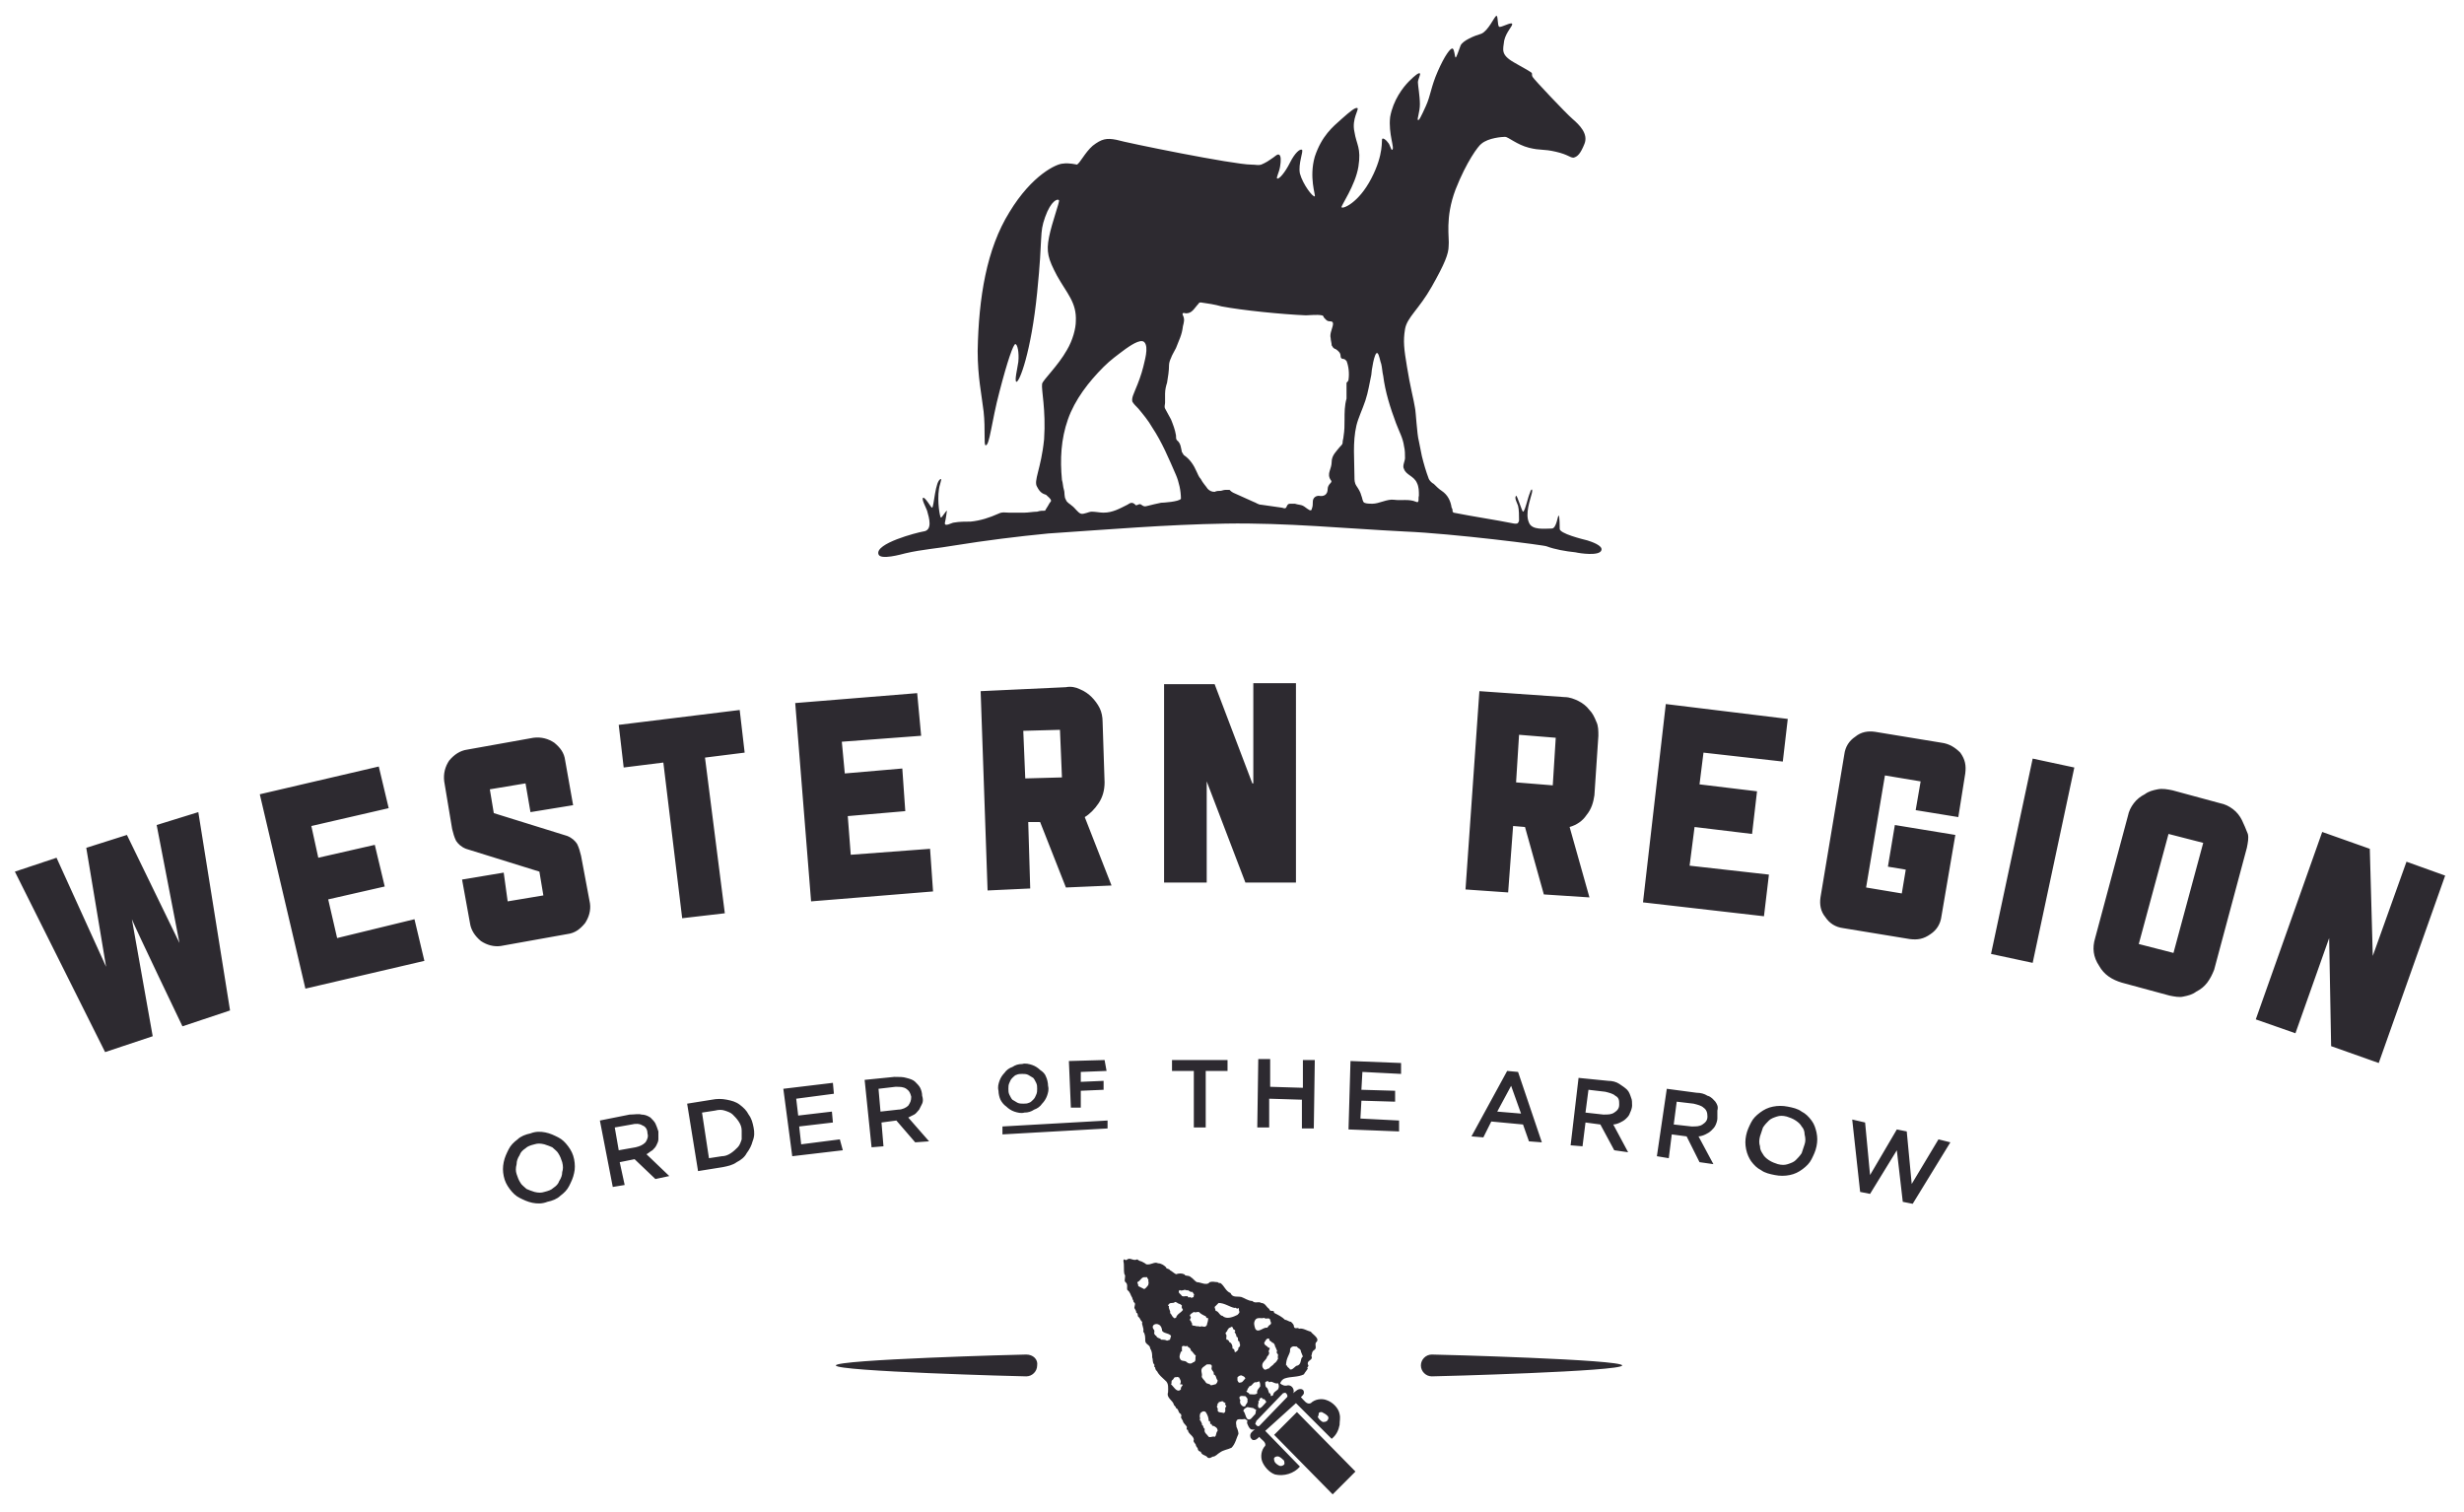 <?xml version="1.0" encoding="utf-8"?>
<!-- Generator: Adobe Illustrator 18.1.1, SVG Export Plug-In . SVG Version: 6.00 Build 0)  -->
<svg version="1.1" id="Layer_1" xmlns="http://www.w3.org/2000/svg" xmlns:xlink="http://www.w3.org/1999/xlink" x="0px" y="0px"
	 viewBox="0 0 248.5 152.5" enable-background="new 0 0 248.5 152.5" xml:space="preserve">
<path fill="#2D2A30" d="M57.9,116.9c-0.1-0.5-0.3-0.9-0.6-1.3c-0.3-0.4-0.6-0.7-1-0.9c-0.4-0.2-0.8-0.4-1.3-0.5
	c-0.5-0.1-1-0.1-1.5,0.1c-0.5,0.1-1,0.3-1.3,0.6c-0.4,0.3-0.7,0.6-0.9,1c-0.2,0.4-0.4,0.8-0.5,1.3c-0.1,0.5-0.1,0.9,0,1.4l0,0
	c0.1,0.5,0.3,0.9,0.6,1.3c0.3,0.4,0.6,0.7,1,0.9c0.4,0.2,0.8,0.4,1.3,0.5c0.5,0.1,1,0.1,1.5-0.1c0.5-0.1,1-0.3,1.3-0.6
	c0.4-0.3,0.7-0.6,0.9-1c0.2-0.4,0.4-0.8,0.5-1.3C58,117.9,58,117.4,57.9,116.9L57.9,116.9z M56.7,118.2c0,0.3-0.1,0.6-0.3,0.9
	c-0.1,0.3-0.3,0.5-0.6,0.7c-0.2,0.2-0.5,0.3-0.9,0.4c-0.3,0.1-0.6,0.1-1,0c-0.3-0.1-0.6-0.2-0.8-0.3c-0.2-0.2-0.5-0.4-0.6-0.6
	c-0.2-0.3-0.3-0.6-0.4-0.9l0,0c-0.1-0.3-0.1-0.6,0-1c0-0.3,0.1-0.6,0.3-0.9c0.1-0.3,0.3-0.5,0.6-0.7c0.2-0.2,0.5-0.3,0.9-0.4
	c0.3-0.1,0.6-0.1,1,0c0.3,0.1,0.6,0.2,0.8,0.3c0.2,0.2,0.5,0.4,0.6,0.6c0.2,0.3,0.3,0.6,0.4,0.9l0,0
	C56.8,117.6,56.8,117.9,56.7,118.2z M65.8,116c0.2-0.2,0.3-0.3,0.4-0.5c0.1-0.2,0.2-0.4,0.2-0.6c0-0.2,0-0.5,0-0.8l0,0
	c-0.1-0.3-0.2-0.6-0.3-0.8c-0.1-0.2-0.3-0.4-0.5-0.6c-0.3-0.2-0.6-0.3-0.9-0.3c-0.3-0.1-0.7,0-1.2,0l-3,0.6l1.3,6.7l1.2-0.2
	l-0.5-2.3l1.5-0.3l0,0l2.1,2l1.4-0.3l-2.3-2.2C65.4,116.3,65.6,116.1,65.8,116z M64.1,115.7l-1.7,0.3l-0.4-2.3l1.7-0.3
	c0.4-0.1,0.8-0.1,1.1,0.1c0.3,0.1,0.5,0.4,0.5,0.8l0,0c0.1,0.3,0,0.6-0.2,0.9C64.8,115.5,64.5,115.6,64.1,115.7z M76,113.7
	c-0.1-0.5-0.2-0.9-0.5-1.3c-0.2-0.4-0.5-0.7-0.9-1c-0.4-0.3-0.8-0.4-1.3-0.5c-0.5-0.1-1-0.1-1.5,0l-2.5,0.4l1.1,6.8l2.5-0.4
	c0.5-0.1,1-0.2,1.4-0.5c0.4-0.2,0.8-0.5,1-0.9c0.3-0.4,0.5-0.8,0.6-1.2C76.1,114.6,76.1,114.2,76,113.7L76,113.7z M74.8,114.9
	c-0.1,0.3-0.2,0.6-0.4,0.8c-0.2,0.2-0.4,0.4-0.7,0.6c-0.3,0.2-0.6,0.3-0.9,0.3l-1.3,0.2l-0.7-4.6l1.3-0.2c0.4-0.1,0.7-0.1,1,0
	s0.6,0.2,0.8,0.4c0.2,0.2,0.4,0.4,0.6,0.7c0.2,0.3,0.3,0.6,0.3,0.9l0,0C74.8,114.2,74.8,114.6,74.8,114.9z M84.7,114.9l-3.9,0.5
	l-0.2-1.8l3.4-0.4l-0.1-1.1l-3.4,0.4l-0.2-1.7l3.8-0.5l-0.1-1.1l-5,0.6l0.9,6.8l5.1-0.6L84.7,114.9z M90.4,113l1.9,2.2l1.4-0.1
	l-2.1-2.4c0.2-0.1,0.4-0.2,0.6-0.3c0.2-0.1,0.3-0.3,0.5-0.5c0.1-0.2,0.2-0.4,0.3-0.6c0.1-0.2,0.1-0.5,0-0.8l0,0
	c0-0.3-0.1-0.6-0.2-0.8c-0.1-0.2-0.3-0.4-0.5-0.6c-0.2-0.2-0.5-0.3-0.9-0.4c-0.3-0.1-0.7-0.1-1.2-0.1l-3,0.3l0.7,6.8l1.2-0.1
	l-0.2-2.4L90.4,113L90.4,113z M88.8,112.1l-0.2-2.3l1.7-0.2c0.5,0,0.8,0,1.1,0.2c0.3,0.2,0.4,0.4,0.5,0.8l0,0c0,0.4-0.1,0.6-0.3,0.9
	c-0.2,0.2-0.6,0.4-1,0.4L88.8,112.1z M101.5,111.6c0.2,0.2,0.5,0.4,0.8,0.5c0.3,0.1,0.7,0.2,1,0.1c0.4,0,0.7-0.1,1-0.3
	c0.3-0.1,0.6-0.3,0.8-0.6c0.2-0.2,0.4-0.5,0.5-0.8c0.1-0.3,0.2-0.6,0.1-1l0,0c0-0.3-0.1-0.7-0.2-0.9c-0.1-0.3-0.3-0.5-0.6-0.7
	c-0.2-0.2-0.5-0.4-0.8-0.5c-0.3-0.1-0.7-0.2-1-0.1c-0.4,0-0.7,0.1-1,0.3c-0.3,0.1-0.6,0.3-0.8,0.6c-0.2,0.2-0.4,0.5-0.5,0.8
	c-0.1,0.3-0.2,0.6-0.1,1l0,0c0,0.3,0.1,0.7,0.2,0.9C101,111.1,101.2,111.4,101.5,111.6z M101.8,109.2c0.1-0.2,0.1-0.3,0.3-0.5
	c0.1-0.1,0.3-0.3,0.4-0.3c0.2-0.1,0.4-0.1,0.6-0.1c0.2,0,0.4,0,0.6,0.1c0.2,0.1,0.3,0.2,0.5,0.3c0.1,0.1,0.2,0.3,0.3,0.5
	c0.1,0.2,0.1,0.4,0.1,0.6l0,0c0,0.2,0,0.4-0.1,0.6c-0.1,0.2-0.1,0.3-0.3,0.5c-0.1,0.1-0.3,0.3-0.4,0.3c-0.2,0.1-0.4,0.1-0.6,0.1
	c-0.2,0-0.4,0-0.6-0.1c-0.2-0.1-0.3-0.2-0.5-0.3c-0.1-0.1-0.2-0.3-0.3-0.5c-0.1-0.2-0.1-0.4-0.1-0.6l0,0
	C101.7,109.6,101.7,109.4,101.8,109.2z M111.4,106.9l-3.6,0.1l0.2,4.7l1,0L109,110l2.3-0.1l0-0.9l-2.3,0.1l0-1l2.6-0.1L111.4,106.9z
	 M123.8,106.9l-5.6,0l0,1.1l2.2,0l0,5.7l1.2,0l0-5.7l2.2,0L123.8,106.9z M132.5,113.8l0.1-6.9l-1.2,0l0,2.8l-3.3-0.1l0-2.8l-1.2,0
	l-0.1,6.9l1.2,0l0-2.9l3.3,0.1l0,2.9L132.5,113.8z M136,113.9l5.1,0.2l0-1.1l-3.9-0.2l0.1-1.8l3.4,0.1l0-1.1l-3.4-0.1l0.1-1.8
	l3.9,0.2l0-1.1l-5.1-0.2L136,113.9z M152,108l-3.6,6.6l1.2,0.1l0.8-1.6l3.2,0.3l0.6,1.7l1.3,0.1l-2.4-7.1L152,108z M151,112.1
	l1.4-2.6l1,2.8L151,112.1z M164.1,109.9c-0.2-0.2-0.5-0.4-0.8-0.6c-0.3-0.2-0.7-0.3-1.1-0.3l-3-0.3l-0.8,6.8l1.2,0.1l0.3-2.4
	l1.5,0.2l0,0l1.4,2.6l1.4,0.2l-1.5-2.8c0.2,0,0.5-0.1,0.7-0.2c0.2-0.1,0.4-0.2,0.6-0.4c0.2-0.2,0.3-0.3,0.4-0.6
	c0.1-0.2,0.2-0.5,0.2-0.7l0,0c0-0.3,0-0.6-0.1-0.8C164.4,110.4,164.3,110.1,164.1,109.9z M163.3,111.4c0,0.4-0.2,0.6-0.5,0.8
	c-0.3,0.2-0.6,0.2-1.1,0.2l-1.8-0.2l0.3-2.3l1.7,0.2c0.4,0.1,0.8,0.2,1,0.4C163.3,110.7,163.3,111,163.3,111.4L163.3,111.4z
	 M173,111.1c-0.2-0.2-0.4-0.5-0.8-0.6c-0.3-0.2-0.7-0.3-1.1-0.3l-3-0.4l-1,6.8l1.2,0.2l0.3-2.4l1.5,0.2l0,0l1.3,2.6l1.4,0.2
	l-1.5-2.8c0.2,0,0.5-0.1,0.7-0.2c0.2-0.1,0.4-0.2,0.6-0.4c0.2-0.2,0.3-0.3,0.4-0.5c0.1-0.2,0.2-0.5,0.2-0.7l0,0c0-0.3,0-0.6,0-0.8
	C173.3,111.6,173.2,111.4,173,111.1z M172.2,112.6c0,0.4-0.2,0.6-0.5,0.8c-0.3,0.2-0.6,0.2-1.1,0.2l-1.8-0.2l0.3-2.3l1.7,0.2
	c0.4,0.1,0.8,0.2,1,0.4C172.1,111.9,172.2,112.2,172.2,112.6L172.2,112.6z M182.7,113c-0.3-0.4-0.6-0.7-1-0.9
	c-0.4-0.3-0.9-0.4-1.4-0.5c-0.5-0.1-1-0.1-1.5,0c-0.5,0.1-0.9,0.3-1.3,0.6c-0.4,0.3-0.7,0.6-0.9,1c-0.2,0.4-0.4,0.8-0.5,1.3l0,0
	c-0.1,0.5-0.1,0.9,0,1.4c0.1,0.5,0.3,0.9,0.5,1.2c0.3,0.4,0.6,0.7,1,0.9c0.4,0.3,0.9,0.4,1.4,0.5c0.5,0.1,1,0.1,1.5,0
	c0.5-0.1,0.9-0.3,1.3-0.6c0.4-0.3,0.7-0.6,0.9-1c0.2-0.4,0.4-0.8,0.5-1.3l0,0c0.1-0.5,0.1-0.9,0-1.4
	C183.1,113.8,183,113.4,182.7,113z M182,115.4L182,115.4c-0.1,0.3-0.2,0.6-0.3,0.9c-0.2,0.3-0.4,0.5-0.6,0.7
	c-0.2,0.2-0.5,0.3-0.8,0.4c-0.3,0.1-0.6,0.1-1,0c-0.3-0.1-0.6-0.2-0.9-0.4c-0.3-0.2-0.5-0.4-0.6-0.6c-0.2-0.3-0.3-0.5-0.3-0.8
	c-0.1-0.3-0.1-0.6,0-1l0,0c0.1-0.3,0.2-0.6,0.3-0.9c0.2-0.3,0.4-0.5,0.6-0.7c0.2-0.2,0.5-0.3,0.8-0.4c0.3-0.1,0.6-0.1,1,0
	c0.3,0.1,0.6,0.2,0.9,0.4c0.3,0.2,0.5,0.4,0.6,0.6c0.2,0.2,0.3,0.5,0.3,0.8C182.1,114.8,182.1,115.1,182,115.4z M192.8,119.4
	l-0.5-5.3l-1-0.2l-2.7,4.6l-0.5-5.3l-1.3-0.3l0.8,7.3l1,0.2l2.7-4.4l0.6,5.2l1,0.2l3.8-6.2l-1.2-0.3L192.8,119.4z M101.1,113.6
	l0,0.8l10.6-0.6l0-0.8L101.1,113.6z M15.8,83.2l2.3,11.9l-5.3-10.9l-4.1,1.3l2,12l-5-11l-4.2,1.4l9.1,18.2l4.8-1.6
	c0,0-2.1-11.8-2.1-11.8c0.3,0.8,5.1,10.8,5.1,10.8l4.8-1.6L20,81.9L15.8,83.2z M34,94.6l-0.9-3.9l5.7-1.3l-1-4.2l-5.7,1.3l-0.7-3.2
	l7.8-1.8l-1-4.2l-12,2.8l4.6,19.6l12-2.8l-1-4.2L34,94.6z M58.6,86.3c-0.1-0.4-0.2-0.8-0.4-1.2c-0.2-0.3-0.5-0.6-1-0.8L49.8,82
	l-0.4-2.4L53,79l0.5,2.9l4.3-0.7L57,76.7c-0.1-0.8-0.5-1.3-1.1-1.8c-0.6-0.4-1.3-0.6-2.1-0.5l-6.7,1.2c-0.7,0.1-1.3,0.5-1.8,1.1
	c-0.4,0.6-0.6,1.3-0.5,2.1l0.8,4.8c0.1,0.4,0.2,0.8,0.4,1.2c0.2,0.3,0.5,0.6,1,0.8l7.4,2.3l0.4,2.4l-3.6,0.6L50.8,88l-4.2,0.7
	l0.8,4.4c0.1,0.7,0.5,1.3,1.1,1.8c0.6,0.4,1.3,0.6,2,0.5l6.7-1.2c0.8-0.1,1.3-0.5,1.8-1.1c0.4-0.6,0.6-1.3,0.5-2L58.6,86.3z
	 M71.1,76.4l4-0.5l-0.5-4.3l-12.2,1.5l0.5,4.3l4-0.5l1.9,15.7l4.3-0.5L71.1,76.4z M92.5,69.9l-12.3,1l1.6,20l12.3-1l-0.3-4.3l-8,0.6
	l-0.3-3.9l5.8-0.5l-0.3-4.3l-5.8,0.5l-0.3-3.2l8-0.6L92.5,69.9z M110.8,81c0.4-0.6,0.6-1.3,0.6-2.1l-0.2-6.1c0-0.5-0.1-1-0.3-1.4
	c-0.2-0.4-0.5-0.8-0.8-1.1c-0.3-0.3-0.7-0.6-1.2-0.8c-0.4-0.2-0.9-0.3-1.4-0.2l-4.3,0.2l-4.3,0.2l0.7,20.1l4.3-0.2l-0.2-6.7l1.2,0
	l2.6,6.6l4.6-0.2l-2.7-6.9C109.9,82.1,110.4,81.6,110.8,81z M103.4,78.5l-0.2-4.8l3.7-0.1l0.2,4.8L103.4,78.5z M160,82.2
	c0.5-0.6,0.7-1.3,0.8-2l0.4-6c0-0.5,0-1-0.2-1.4c-0.2-0.5-0.4-0.9-0.7-1.2c-0.3-0.4-0.7-0.7-1.1-0.9c-0.4-0.2-0.9-0.4-1.4-0.4
	l-4.3-0.3l-4.3-0.3l-1.4,20l4.3,0.3l0.5-6.7l1.2,0.1l1.9,6.8l4.6,0.3l-2-7.1C159,83.2,159.6,82.8,160,82.2z M156.6,79.2l-3.7-0.3
	l0.3-4.8l3.7,0.3L156.6,79.2z M178.4,88.2l-8-0.9l0.5-3.9l5.8,0.7l0.5-4.3l-5.8-0.7l0.4-3.2l8,0.9l0.5-4.3L168,71l-2.3,20l12.2,1.4
	L178.4,88.2z M195.8,74.9l-6.7-1.1c-0.7-0.1-1.4,0-2,0.5c-0.6,0.4-1,1-1.1,1.8l-2.4,14.4c-0.1,0.7,0,1.4,0.5,2c0.4,0.6,1,1,1.8,1.1
	l6.7,1.1c0.8,0.1,1.4,0,2.1-0.5c0.6-0.4,1-1,1.1-1.8l1.4-8.2l-6.1-1l-0.7,4.2l1.8,0.3l-0.4,2.4l-3.6-0.6l1.9-11.3l3.6,0.6l-0.5,2.9
	l4.3,0.7l0.7-4.4c0.1-0.8,0-1.4-0.5-2.1C197.2,75.4,196.6,75,195.8,74.9z M200.8,96.2l4.2,0.9l4.2-19.7l-4.2-0.9L200.8,96.2z
	 M226.1,82.7c-0.2-0.4-0.5-0.8-0.9-1.1c-0.4-0.3-0.8-0.5-1.3-0.6l-4.8-1.3c-0.5-0.1-1-0.2-1.5-0.1c-0.5,0.1-0.9,0.2-1.3,0.5
	c-0.4,0.2-0.8,0.5-1.1,0.9c-0.3,0.4-0.5,0.8-0.6,1.3l-3.3,12.3c-0.3,1-0.2,1.9,0.4,2.8c0.5,0.9,1.3,1.4,2.3,1.7l4.8,1.3
	c0.5,0.1,1,0.2,1.4,0.1c0.5-0.1,0.9-0.2,1.3-0.5c0.4-0.2,0.8-0.5,1.1-0.9c0.3-0.4,0.5-0.8,0.7-1.3l3.3-12.3c0.1-0.5,0.2-1,0.1-1.4
	C226.5,83.6,226.3,83.1,226.1,82.7z M219.2,96.1l-3.5-0.9l3-11.1l3.5,0.9L219.2,96.1z M242.7,86.9l-3.4,9.5L239,85.6l-4.8-1.7
	l-6.7,18.9l4,1.4l3.4-9.6l0.2,10.9l4.8,1.7l6.7-18.9L242.7,86.9z M126.3,79l-3.8-10h-5.1V89h4.3l0-10.2l3.9,10.2h5.1V68.9h-4.3V79z
	 M103.5,136.6c-0.6,0-19.2,0.5-19.2,1.1c0,0.6,18.6,1.1,19.2,1.1c0.6,0,1.1-0.5,1.1-1.1C104.7,137.1,104.2,136.6,103.5,136.6z
	 M144.4,136.6c-0.6,0-1.1,0.5-1.1,1.1c0,0.6,0.5,1.1,1.1,1.1c0.6,0,19.2-0.5,19.2-1.1C163.6,137.1,145,136.6,144.4,136.6z
	 M130.7,141.5l3.6,3.6c0.5-0.4,0.7-0.9,0.8-1.4c0-0.4,0.1-0.7,0-1.1c-0.1-0.6-0.7-1.2-1.3-1.4c-0.5-0.2-1.2-0.1-1.6,0.3
	c-0.4,0.2-0.7-0.3-1-0.6c0.1-0.1,0.3-0.3,0.3-0.4c0-0.2,0-0.3-0.2-0.4c-0.4-0.1-0.6,0.2-0.9,0.4c0.1-0.1,0.1-0.3,0-0.5
	c-0.1-0.2-0.3-0.3-0.5-0.3c-0.3,0.1-0.6,0-0.8-0.2c0.1-0.2,0.2-0.4,0.5-0.5c0.6-0.2,1.3-0.1,1.9-0.4c0.1-0.2,0.3-0.4,0.4-0.6
	c-0.2-0.1,0.2-0.2,0-0.4c-0.1-0.4,0.4-0.4,0.4-0.7c0-0.1-0.1-0.2,0-0.3c0-0.2,0.1-0.4,0.3-0.5c0.2-0.2,0-0.4,0.1-0.7
	c0.5-0.4-0.3-0.8-0.5-1.1c-0.4-0.1-0.8-0.4-1.2-0.3c-0.1-0.2-0.4,0.1-0.5-0.2c0-0.2-0.1-0.3-0.3-0.5c-0.2,0-0.4-0.2-0.6-0.2
	c-0.3-0.3-0.7-0.5-1.1-0.7c0-0.4-0.4,0-0.5-0.4c-0.3-0.2-0.4-0.6-0.8-0.6c-0.3-0.2-0.6,0.1-0.9-0.2c-0.4,0-0.8-0.3-1.1-0.4
	c-0.4-0.1-0.9,0.1-1.1-0.4c-0.5-0.2-0.6-0.7-1-1c-0.1,0-0.2,0-0.3-0.1c-0.3,0-0.5-0.1-0.8,0c-0.3,0.4-0.9,0-1.3,0
	c-0.2-0.1-0.4-0.4-0.6-0.5c-0.2-0.2-0.4-0.1-0.6-0.2c0-0.1-0.1-0.1-0.1-0.1c-0.2-0.1-0.5-0.1-0.8,0c-0.2-0.1-0.4-0.3-0.6-0.4
	c-0.1-0.2-0.4-0.1-0.4-0.3c-0.2-0.2-0.5-0.4-0.8-0.4c-0.4-0.2-0.7,0.2-1.2,0.1c-0.1-0.1-0.3-0.2-0.5-0.3c-0.1,0-0.3-0.1-0.4-0.2
	c-0.4,0.2-0.7-0.2-1,0c-0.1,0.1-0.2,0.1-0.3,0c-0.1,0-0.1,0.1-0.1,0.2c0.1,0.4,0,0.9,0.1,1.3c0.2,0.2-0.1,0.6,0.1,0.8
	c0.3,0.2,0.1,0.6,0.2,0.8c0.3,0.2,0.3,0.5,0.5,0.8c0,0.2,0.2,0.3,0.1,0.4c0.3,0.1,0.1,0.4,0.1,0.6c0.1,0.2,0.2,0.3,0.2,0.5
	c0.2,0,0.1,0.3,0.2,0.4c0.2,0.1,0.2,0.4,0.4,0.5c-0.1,0.3,0.2,0.6,0.1,1c0.2,0.2,0.2,0.6,0.2,0.9c0,0.4,0.5,0.4,0.5,0.8
	c0.2,0.3,0.2,0.6,0.2,0.9c0.1,0.2,0,0.5,0.2,0.7c0.1,0.1-0.1,0.2,0.1,0.3c0,0.2,0.1,0.3,0.2,0.4c0.2,0.4,0.5,0.6,0.8,0.9
	c0.4,0.3,0.3,0.8,0.3,1.2c-0.2,0.6,0.5,0.8,0.6,1.3c0.1,0.1,0.2,0.2,0.2,0.3c0.3,0.1,0.2,0.5,0.5,0.6c0,0.1,0.1,0.2,0,0.3
	c0,0.1,0.1,0.2,0.2,0.4c0,0.2,0.3,0.4,0.4,0.6c0,0.1-0.1,0.3,0.1,0.3c0,0.4,0.6,0.6,0.6,1c-0.1,0.2,0.1,0.3,0.2,0.5
	c0,0.2,0.2,0.3,0.2,0.4c0,0.2,0.2,0.3,0.3,0.3c0.1,0.4,0.5,0.3,0.7,0.6c0.2,0.1,0.3,0,0.5-0.1c0.3,0,0.5-0.3,0.7-0.4
	c0.4-0.3,0.8-0.3,1.2-0.5c0.4-0.4,0.5-1,0.7-1.4c0-0.2-0.1-0.5-0.2-0.7c0-0.2-0.1-0.4,0-0.6c0.1-0.3,0.5-0.1,0.8-0.2
	c0.1,0,0.2,0.1,0.2,0.1c0.2,0,0,0.2,0.1,0.4c0.1,0.2,0.1,0.3,0.3,0.5c0.1,0.1,0.4,0.1,0.5,0c-0.2,0.2-0.6,0.4-0.5,0.8
	c0,0.1,0.1,0.2,0.2,0.3c0.3,0.1,0.5-0.1,0.7-0.3c0.2,0.3,0.7,0.5,0.6,0.9c-0.4,0.4-0.5,1.1-0.3,1.6c0.2,0.5,0.7,1.1,1.3,1.3
	c0.9,0.2,1.9-0.1,2.5-0.8c0,0,0,0,0,0l-3.5-3.6L130.7,141.5z M133,142.5c0.1-0.1,0.2-0.1,0.3-0.1c0.2,0.1,0.4,0.2,0.6,0.4
	c0.1,0.1,0.1,0.3,0,0.4c-0.1,0.2-0.3,0.2-0.5,0.2c-0.2-0.1-0.4-0.3-0.5-0.5C133,142.7,133,142.6,133,142.5z M130.1,136.3
	c0-0.2,0-0.3,0.1-0.4c0.2-0.2,0.4-0.1,0.6-0.1c0.1,0.2,0.4,0.2,0.4,0.5l0.2,0.5c-0.3,0.2-0.1,0.7-0.5,0.9c-0.3,0-0.5,0.5-0.8,0.4
	c-0.1-0.2-0.3-0.2-0.3-0.4l-0.1,0C129.7,137,130,136.7,130.1,136.3z M115.8,129.3c0.1,0,0,0.2,0,0.3c-0.1,0.1-0.2,0.3-0.4,0.4
	c-0.2-0.1-0.4-0.2-0.6-0.3c0-0.2-0.1-0.3-0.1-0.4c0.3-0.1,0.4-0.5,0.7-0.5l0.3,0c0,0.2,0.2,0.2,0.1,0.4
	C115.8,129.2,115.9,129.3,115.8,129.3z M129,146.9c0.2,0.1,0.4,0.3,0.5,0.4c0,0.1,0.1,0.3,0,0.4c-0.1,0.1-0.3,0.2-0.5,0.1
	c-0.2-0.1-0.5-0.3-0.5-0.6C128.4,147,128.7,146.8,129,146.9z M128.9,140.1c-0.2,0.2-0.5,0.3-0.5,0.6l-0.2,0.1
	c-0.1-0.1,0-0.3-0.2-0.3c-0.1-0.2-0.1-0.5-0.3-0.6c-0.1-0.1-0.1-0.4-0.1-0.5c0.1-0.1,0.3-0.2,0.4,0c0.3-0.2,0.5,0.2,0.9,0.1
	C129,139.7,129,139.9,128.9,140.1z M128.3,135.4c0.2,0,0.3,0.3,0.3,0.4c0.1,0.1,0.1,0.3,0.2,0.4c0,0.1-0.1,0.1,0,0.3
	c0.2,0.1,0,0.3,0.1,0.5c-0.1,0.2-0.2,0.4-0.4,0.5c-0.1,0.2-0.4,0.3-0.5,0.5c-0.2,0-0.3,0.2-0.5,0.1c-0.1-0.1-0.2-0.2-0.2-0.4
	c0-0.4,0.4-0.5,0.5-0.9c0.1-0.1,0.2-0.2,0.2-0.4c-0.2-0.2,0.3-0.5-0.1-0.5c-0.1-0.2-0.4-0.2-0.4-0.5c0.1-0.1,0.2-0.5,0.5-0.4
	C128,135.3,128.2,135.2,128.3,135.4z M126.9,141.3c0.1-0.1,0.2-0.1,0.1-0.2c0.1-0.1,0.2-0.2,0.3-0.1c0,0.1,0.1,0.1,0.2,0.1
	c0.1,0.1,0.2,0.2,0.2,0.3c-0.2,0.2-0.4,0.5-0.6,0.6c-0.1,0-0.2,0-0.2-0.1C126.8,141.6,127,141.5,126.9,141.3z M126.6,133.1
	L126.6,133.1c0.2-0.3,0.6-0.1,0.9-0.2c0.2,0.2,0.5-0.1,0.6,0.2c0,0.2,0.2,0.3,0,0.5c-0.1,0-0.2,0.2-0.3,0.3
	c-0.4-0.1-0.9,0.6-1.2,0.1C126.5,133.7,126.4,133.4,126.6,133.1z M125.8,140.2c0-0.2,0.2-0.3,0.2-0.4c0.3,0,0.4-0.5,0.7-0.4l0.3-0.1
	c0.1,0.2,0.1,0.3,0.1,0.5c-0.1,0.2-0.4,0.4-0.3,0.7c-0.2,0.2-0.5,0.1-0.8,0.1C126,140.4,125.5,140.4,125.8,140.2z M122.9,131.4
	c0.6,0,1.1,0.4,1.6,0.5c0.2-0.1,0.2,0.2,0.4,0c0.1,0.1,0,0.2,0.1,0.4c0,0.1-0.1,0.2-0.2,0.3c-0.4,0.2-1.1,0.5-1.5,0.1
	c-0.3,0-0.4-0.5-0.7-0.5c0-0.1-0.1-0.3-0.1-0.4L122.9,131.4z M122.2,137.9c-0.1,0.3,0.3,0.4,0.2,0.7c0.3,0.1,0.2,0.4,0.4,0.6
	c0,0.2-0.1,0.3-0.2,0.4c-0.1,0-0.3,0.1-0.5,0.1c-0.1-0.2-0.4-0.1-0.5-0.3c-0.1-0.2-0.4-0.4-0.4-0.6c0.1-0.3-0.2-0.6,0.1-0.9l0.4-0.3
	C121.9,137.6,122.3,137.5,122.2,137.9z M119,130.1c0.1,0.1,0.3,0,0.4,0c0.1-0.1,0.3,0.1,0.4,0c0.1,0.1,0.2,0.1,0.3,0.2l0,0
	c0.2-0.1,0.2,0.1,0.3,0.2c0.1,0.1-0.1,0.2,0,0.3l-0.3,0.1l0-0.1c-0.1,0-0.2,0.1-0.3,0c0-0.2-0.2,0-0.3-0.1c-0.1,0.1-0.2,0-0.3,0
	c-0.1-0.2-0.4-0.3-0.3-0.5C119,130.2,118.8,130.1,119,130.1z M117.9,131.5c0.2-0.2,0.4,0,0.6-0.2c0.2,0,0.3,0.2,0.5,0.2
	c0.1,0.1,0.2,0.1,0.2,0.2c-0.1,0.2,0.1,0.3,0.1,0.4c-0.2,0.3-0.6,0.4-0.7,0.8c-0.1,0-0.2,0.1-0.2,0c-0.2-0.1-0.2-0.3-0.4-0.5
	c0.1-0.2-0.2-0.4-0.1-0.7l-0.1,0C117.8,131.7,117.8,131.6,117.9,131.5z M117.7,135.2c-0.2-0.1-0.4-0.1-0.6-0.1
	c-0.1-0.2-0.4-0.1-0.5-0.4c-0.1,0-0.1-0.1-0.2-0.2c0-0.2,0.1-0.3-0.1-0.5c-0.2-0.4,0.3-0.6,0.6-0.4c0.2,0.1,0.3,0.4,0.3,0.6
	c0.2,0.3,0.6,0.2,0.9,0.5c0,0.1-0.1,0.3-0.1,0.4L117.7,135.2z M119.1,140.1c-0.1,0.1-0.2,0.2-0.4,0.1c-0.2-0.1-0.3-0.3-0.5-0.5
	l-0.1-0.1c0.1-0.1,0-0.3,0.1-0.4c0.2-0.1,0.2-0.4,0.4-0.3c0.1-0.1,0.2,0,0.3,0c0.1,0.2,0.3,0.4,0.1,0.7
	C119.6,139.6,119,139.8,119.1,140.1z M120.3,137.4c-0.2,0.2-0.5,0.1-0.7-0.1c-0.2-0.1-0.5,0-0.6-0.3c-0.1-0.2,0-0.4,0.1-0.7h0.1
	c0-0.1,0-0.3,0-0.5c0.2-0.2,0.4,0.1,0.5-0.1c0.1,0.2,0.4,0.2,0.4,0.5c0.2,0.1,0.3,0.4,0.5,0.5C120.5,137,120.7,137.3,120.3,137.4z
	 M120.5,133.7c-0.1,0-0.2,0-0.3-0.1c0.1-0.2-0.1-0.2-0.1-0.4c-0.3-0.1,0.2-0.3-0.1-0.5c0-0.2,0.3-0.3,0.4-0.4c0.1,0.1,0.3,0,0.5,0
	c0.2,0.2,0.4,0.3,0.6,0.4c0.2,0,0.1,0.3,0.3,0.2c0.1,0.1,0,0.3,0,0.4c-0.1,0.2,0,0.4-0.3,0.5c-0.2,0-0.3-0.1-0.5,0
	C120.9,133.7,120.7,133.8,120.5,133.7z M122.5,144.9c-0.2-0.1-0.4,0.1-0.6,0c-0.2-0.3-0.5-0.4-0.4-0.8c-0.2-0.1-0.1-0.4-0.3-0.4
	c0.1-0.1-0.1-0.3-0.1-0.4c-0.2-0.1,0-0.2-0.1-0.4c0-0.2,0-0.4,0.2-0.5c0.1-0.1,0.3-0.1,0.4,0c0.2,0.3,0.3,0.6,0.3,0.9
	c0.3,0,0,0.4,0.3,0.3c0,0.2,0.1,0.2,0.2,0.2c0.2,0.1,0.4,0.2,0.4,0.5C122.6,144.5,122.7,144.8,122.5,144.9z M123.6,141.9
	c-0.1,0.2,0.1,0.5-0.2,0.6c-0.2-0.1-0.6,0-0.6-0.3c0.1-0.2-0.2-0.3,0-0.5c-0.1-0.2,0.2-0.2,0.1-0.3c0.2,0,0.4-0.2,0.5,0
	c0.1,0,0.1,0.1,0.2,0.1c0,0.1-0.1,0.1,0,0.2C123.7,141.8,123.7,141.9,123.6,141.9z M124.5,136.2c0-0.1-0.1-0.2-0.2-0.2
	c0-0.2,0-0.4-0.2-0.6c-0.2,0-0.1-0.3-0.4-0.3c-0.1-0.2,0.1-0.4-0.1-0.6c0-0.2,0.2-0.2,0.2-0.4c0,0,0.1-0.1,0.1-0.1
	c0-0.1,0.2-0.1,0.3-0.2c0.2,0,0.1,0.3,0.3,0.3c0.1,0.1,0.1,0.2,0,0.2c0.1,0.2,0.2,0.3,0.2,0.5c0.3,0.1,0,0.4,0.3,0.5
	c0,0,0,0.1,0,0.1c0.1,0.2,0.1,0.4-0.1,0.5c0,0.1,0,0.2-0.1,0.3C124.7,136.3,124.5,136.5,124.5,136.2z M124.8,139.2
	c0-0.1,0-0.1,0-0.3c0.1-0.1,0.2-0.2,0.4-0.2c0.2,0.1,0.3,0.1,0.4,0.3c-0.1,0.1-0.3,0.4-0.4,0.4C124.9,139.5,124.9,139.4,124.8,139.2
	z M125.1,141.2c-0.1-0.1-0.1-0.2-0.1-0.3c0.1-0.2,0.4-0.1,0.6-0.1c0.1,0.1,0.3,0.3,0.2,0.4c0.1,0.3-0.2,0.4-0.2,0.6
	c-0.2,0.1-0.3,0-0.4-0.1C125.1,141.6,125,141.4,125.1,141.2z M125.8,143.1c-0.2-0.2-0.2-0.6-0.4-0.8c0-0.2,0.2-0.3,0.4-0.4l0.6,0.1
	c0.1,0.1,0.2,0.1,0.3,0.2c-0.1,0.1,0,0.4-0.2,0.5C126.3,142.9,126.1,143.3,125.8,143.1z M127,143.8c-0.2,0.1-0.3-0.1-0.4-0.2
	c0-0.1,0.1-0.2,0.1-0.3l2.7-2.8c0.1,0,0.2-0.1,0.3,0c0.1,0.1,0.2,0.3,0.1,0.4L127,143.8z M128.5,144.7l5.9,6l2.3-2.3l-5.9-6
	L128.5,144.7z M136.6,48C136.6,48.4,136.6,47.6,136.6,48L136.6,48z M158.9,55.7c0.4,0.1,2.4,0.4,2.6-0.2c0.2-0.5-1.1-0.9-1.4-1
	c-0.4-0.1-2.9-0.7-2.8-1.2c0-0.2,0-1.2-0.1-1.3c-0.1-0.1-0.2,1.3-0.7,1.3c-0.7,0-2,0.2-2.3-0.6c-0.4-0.9,0.1-2.2,0.3-3
	c0.1-0.5-0.1-0.4-0.2,0c-0.2,0.4-0.5,1.9-0.7,1.9c-0.1,0-0.6-1.7-0.7-1.6c-0.2,0.2,0.1,0.7,0.2,1c0.1,0.4,0.1,1,0.1,1.5
	c-0.1,0.4-0.3,0.3-0.5,0.3c-2-0.4-4.1-0.7-6.1-1.1c0,0-0.1-0.1-0.1-0.1c0-0.1,0-0.3-0.1-0.4c-0.1-0.7-0.4-1.3-1-1.7
	c-0.3-0.2-0.5-0.4-0.8-0.7c-0.2-0.1-0.4-0.3-0.5-0.5c-0.3-0.8-0.5-1.5-0.7-2.3c-0.1-0.5-0.2-1-0.3-1.5c-0.2-0.7-0.3-3-0.4-3.4
	c-0.1-0.7-0.5-2.2-0.8-4.1c-0.3-1.8-0.4-2.6-0.2-3.8c0.2-1.2,1.4-2,2.7-4.3c1.3-2.3,1.7-3.3,1.7-4.1c0.1-0.8-0.4-2.8,0.7-5.7
	c1.1-2.8,2.3-4.4,2.6-4.6c0.7-0.6,2.1-0.7,2.4-0.7c0.3,0,1.2,0.8,2.4,1.1c1.2,0.3,1.4,0.1,2.7,0.4c1.3,0.3,1.4,0.6,1.8,0.6
	c0.4-0.1,0.7-0.4,1.1-1.4c0.4-1-0.5-1.9-1.2-2.5c-0.7-0.6-3.9-4-4-4.2c-0.1-0.1-0.1-0.3-0.1-0.4c0-0.1-0.4-0.3-1.8-1.1
	c-1.4-0.8-1.1-1.3-1-2.2c0.2-0.9,0.9-1.5,0.8-1.7c-0.1-0.2-1.1,0.4-1.3,0.3c-0.2-0.1-0.1-1.2-0.3-1.1c-0.2,0.1-0.8,1.5-1.5,1.8
	c-0.7,0.2-1.9,0.7-2.1,1.2c-0.2,0.5-0.4,1.2-0.5,1.2c-0.1-0.1-0.1-0.8-0.3-0.9c-0.2-0.1-0.8,0.7-1.5,2.3c-0.7,1.6-0.7,2.4-1.2,3.5
	c-0.5,1.1-0.7,1.5-0.8,1.4c-0.1-0.1,0.2-0.8,0.2-1.6c0-0.8-0.2-1.9-0.2-2.2c0-0.3,0.3-0.8,0.2-0.9c-0.1-0.1-0.5,0.2-1.1,0.8
	c-0.6,0.6-1.6,1.9-1.9,3.6c-0.2,1.7,0.5,3.2,0.2,3.3c-0.1,0.1-0.2-0.5-0.4-0.7c-0.2-0.3-0.5-0.5-0.6-0.4c-0.1,0.1,0.2,1.5-1.1,4
	c-1.3,2.5-2.9,3.1-3,2.9c-0.1-0.1,1.4-2.2,1.7-4.1c0.3-1.9-0.2-2.2-0.4-3.5c-0.3-1.3,0.5-2.3,0.3-2.4c-0.2-0.1-0.7,0.3-1.6,1.1
	c-0.9,0.8-2,1.7-2.7,3.8c-0.6,2.1,0.1,3.9,0,4c-0.2,0.1-1.2-1.2-1.5-2.3c-0.2-1,0.4-2.3,0.2-2.4c-0.2-0.1-0.7,0.3-1.2,1.3
	c-0.5,1-1.1,1.7-1.3,1.6c-0.1-0.1,0.2-0.6,0.3-1.2c0.1-0.6,0.1-1.1-0.1-1.2c-0.2-0.1-0.4,0.2-0.9,0.5c-0.4,0.3-0.9,0.5-0.9,0.5
	c-0.3,0.1-0.5,0-1,0c-1.8,0-12.6-2.2-13.6-2.5c-1-0.2-1.5-0.1-2.4,0.6c-0.8,0.7-1.3,1.8-1.6,1.9c0,0-0.8-0.2-1.4-0.1
	c-0.6,0-3.1,1.1-5.4,4.9c-2.3,3.7-3.1,8.6-3.2,14c0,2.6,0.4,4.4,0.6,6.1c0.2,1.8,0,3.4,0.2,3.4c0.4,0.1,0.6-2.4,1.4-5.4
	c0.8-3.1,1.4-4.8,1.6-4.8c0.2,0,0.4,0.8,0.3,1.8c-0.1,0.7-0.4,1.9-0.2,2c0.3,0.1,1.5-3,2.1-9c0.6-5.9,0.2-5.9,0.8-7.6
	c0.6-1.7,1.3-1.9,1.4-1.7c0.1,0.1-0.7,2.2-1,3.7c-0.3,1.5-0.1,2.2,0.8,3.9c1,1.8,2,2.7,1.9,4.6c0,0.7-0.3,1.9-0.9,2.9
	c-0.9,1.6-2.4,3-2.5,3.4c-0.1,0.6,0.4,2.6,0.2,5.6c-0.3,3-1.1,4.2-0.7,4.8c0.3,0.6,0.6,0.7,0.9,0.8c0.2,0.2,0.5,0.4,0.5,0.6
	c0,0.1-0.1,0.1-0.3,0.5c-0.2,0.3-0.3,0.5-0.3,0.5l0,0c-0.3,0-0.5,0-0.8,0.1c-0.4,0-0.9,0.1-1.3,0.1c-0.5,0-1,0-1.5,0
	c-0.4,0-0.7-0.1-1.1,0.1c-0.9,0.4-1.8,0.7-2.8,0.8c-0.6,0-1.1,0-1.7,0.1c-0.2,0-1,0.5-0.9,0c0.1-0.4,0.2-1.2,0.2-1.2
	c-0.1,0-0.5,0.7-0.6,0.7c-0.1,0-0.4-1.6-0.2-2.9c0-0.2,0.3-1,0.2-1c-0.6,0.1-0.7,2.9-0.9,2.9c-0.1,0-0.7-1.1-0.9-1
	c-0.2,0.1,0.3,1,0.4,1.3c0.2,0.7,0.6,2-0.4,2.1c-0.6,0.1-4.9,1.2-4.5,2.3c0.2,0.6,2.3,0,2.7-0.1c1.7-0.4,3.3-0.5,5-0.8
	c3.1-0.5,6.3-0.9,9.4-1.2c6-0.4,11.9-0.9,17.9-1c6.1-0.1,12.1,0.5,18.1,0.8c4.8,0.2,14.3,1.4,14.3,1.5
	C156.8,55.4,157.9,55.6,158.9,55.7z M117.1,50.7c-0.5,0.1-0.9,0.2-1.3,0.3c-0.4,0.1-0.4,0.1-0.7-0.1c-0.2-0.2-0.5,0.2-0.6,0
	c-0.3-0.3-0.5-0.2-0.8,0c-0.8,0.4-1.5,0.8-2.4,0.8c-0.4,0-0.8-0.1-1.2-0.1c-0.3,0-0.8,0.3-1.1,0.2c-0.3-0.1-0.6-0.6-0.9-0.8
	c-0.2-0.2-0.5-0.3-0.6-0.6c-0.2-0.3-0.1-0.7-0.2-1c-0.1-0.3-0.1-0.7-0.2-1c0,0,0,0,0,0c0,0,0,0,0,0c0,0,0,0,0,0c0,0,0,0,0,0
	c0,0,0,0,0,0c0-0.1,0-0.4,0,0c-0.2-2.1-0.1-4.1,0.6-6.1c0.7-2,2.1-3.8,3.6-5.3c0.7-0.7,1.4-1.2,2.2-1.8c0.3-0.2,1.5-1.1,1.9-0.7
	c0.5,0.5,0,2-0.1,2.5c-0.2,0.8-0.5,1.6-0.8,2.3c-0.1,0.3-0.4,0.8-0.3,1.2c0.1,0.2,0.4,0.5,0.6,0.7c0.5,0.6,1,1.2,1.4,1.9
	c1,1.5,1.7,3.2,2.4,4.8c0.3,0.7,0.5,1.6,0.5,2.4C118.9,50.6,117.3,50.7,117.1,50.7z M136,38.3c0,0.1-0.1,0.2-0.2,0.3
	c0,0.3,0,0.6,0,0.9c0,0.2,0,0.5,0,0.7c-0.2,0.7-0.2,1.4-0.2,2.1c0,0.6,0,1.1-0.1,1.7c0,0.2-0.1,0.4-0.1,0.7c0,0.1-0.2,0.3-0.3,0.4
	c-0.3,0.4-0.8,0.8-0.8,1.5c0,0.3-0.1,0.6-0.2,0.9c-0.1,0.3-0.1,0.6,0.1,0.9c0.1,0.1,0.1,0.2,0,0.3c-0.2,0.2-0.3,0.4-0.3,0.6
	c0,0.6-0.4,0.8-0.9,0.7c-0.3,0-0.6,0.2-0.6,0.6c0,0.2,0,0.5-0.1,0.7c0,0.2-0.2,0.2-0.3,0.1c-0.2-0.1-0.4-0.3-0.6-0.4
	c-0.2-0.1-0.5-0.1-0.8-0.2c-0.1,0-0.3,0-0.4,0c-0.2,0-0.3,0-0.4,0.2c-0.1,0.3-0.2,0.3-0.5,0.2c-0.7-0.1-1.4-0.2-2.1-0.3
	c-0.3,0-0.5-0.2-0.8-0.3c-0.7-0.3-1.3-0.6-2-0.9c-0.2-0.1-0.3-0.2-0.4-0.3c-0.1,0-0.3,0-0.4,0c-0.2,0-0.4,0.1-0.5,0.1
	c-0.2,0-0.4,0-0.6,0.1c-0.3,0-0.5-0.1-0.7-0.3c-0.2-0.3-0.5-0.6-0.7-1c-0.2-0.2-0.3-0.5-0.4-0.7c-0.3-0.7-0.7-1.3-1.3-1.7
	c-0.1-0.1-0.1-0.2-0.2-0.3c-0.1-0.4-0.1-0.9-0.5-1.2c-0.1-0.1-0.1-0.3-0.1-0.5c-0.1-0.6-0.3-1.1-0.5-1.6c-0.2-0.4-0.4-0.7-0.6-1.1
	c-0.1-0.2,0-0.4,0-0.6c0-0.3,0-0.6,0-0.9c0-0.4,0.1-0.8,0.2-1.1c0.1-0.6,0.2-1.2,0.2-1.8c0-0.2,0.1-0.5,0.2-0.7
	c0.1-0.3,0.3-0.6,0.5-1c0.3-0.8,0.6-1.3,0.7-2.2c0.1-0.4,0.2-0.7,0-1.1c-0.1-0.2,0-0.3,0.3-0.2c0.3,0,0.5-0.1,0.7-0.3
	c0.2-0.2,0.4-0.5,0.6-0.7c0-0.1,0.2-0.1,0.2-0.1c0.7,0.1,1.4,0.2,2.1,0.4c2.1,0.4,6.1,0.8,8.5,0.9c0.4,0,1.1-0.1,1.6,0
	c0.1,0,0.2,0.1,0.2,0.2c0.2,0.2,0.3,0.4,0.6,0.4c0.3,0,0.4,0.1,0.3,0.5c-0.1,0.4-0.3,0.8-0.2,1.2c0,0.2,0.1,0.5,0.1,0.7
	c0,0.1,0.1,0.1,0.1,0.2c0.1,0.1,0.2,0.2,0.3,0.2c0.3,0.2,0.5,0.4,0.5,0.7c0,0.2,0.1,0.3,0.3,0.3c0.1,0,0.2,0.1,0.3,0.2
	C136,36.9,136.1,37.6,136,38.3z M142.8,50.6c-0.7-0.3-1.5-0.1-2.2-0.2c-0.7-0.1-1.5,0.4-2.2,0.4c-0.2,0-0.6,0-0.8-0.1
	c-0.2-0.1-0.2-0.5-0.3-0.7c-0.1-0.4-0.3-0.7-0.5-1c-0.2-0.3-0.2-0.6-0.2-0.9c0-1.7-0.2-3.5,0.2-5.2c0.2-0.8,0.6-1.6,0.9-2.5
	c0.3-0.9,0.4-1.7,0.6-2.6c0-0.3,0.3-2.3,0.6-2.2c0.2,0.1,0.3,0.9,0.4,1.1c0.1,0.4,0.1,0.8,0.2,1.2c0.2,1.6,0.7,3.2,1.3,4.8
	c0.3,0.8,0.7,1.5,0.8,2.3c0.1,0.4,0.1,0.8,0.1,1.2c0,0.3-0.3,0.8-0.1,1.1c0.2,0.6,1,0.7,1.3,1.4c0.2,0.4,0.2,0.8,0.2,1.3
	C143,50.2,143.2,50.8,142.8,50.6z"/>
</svg>

